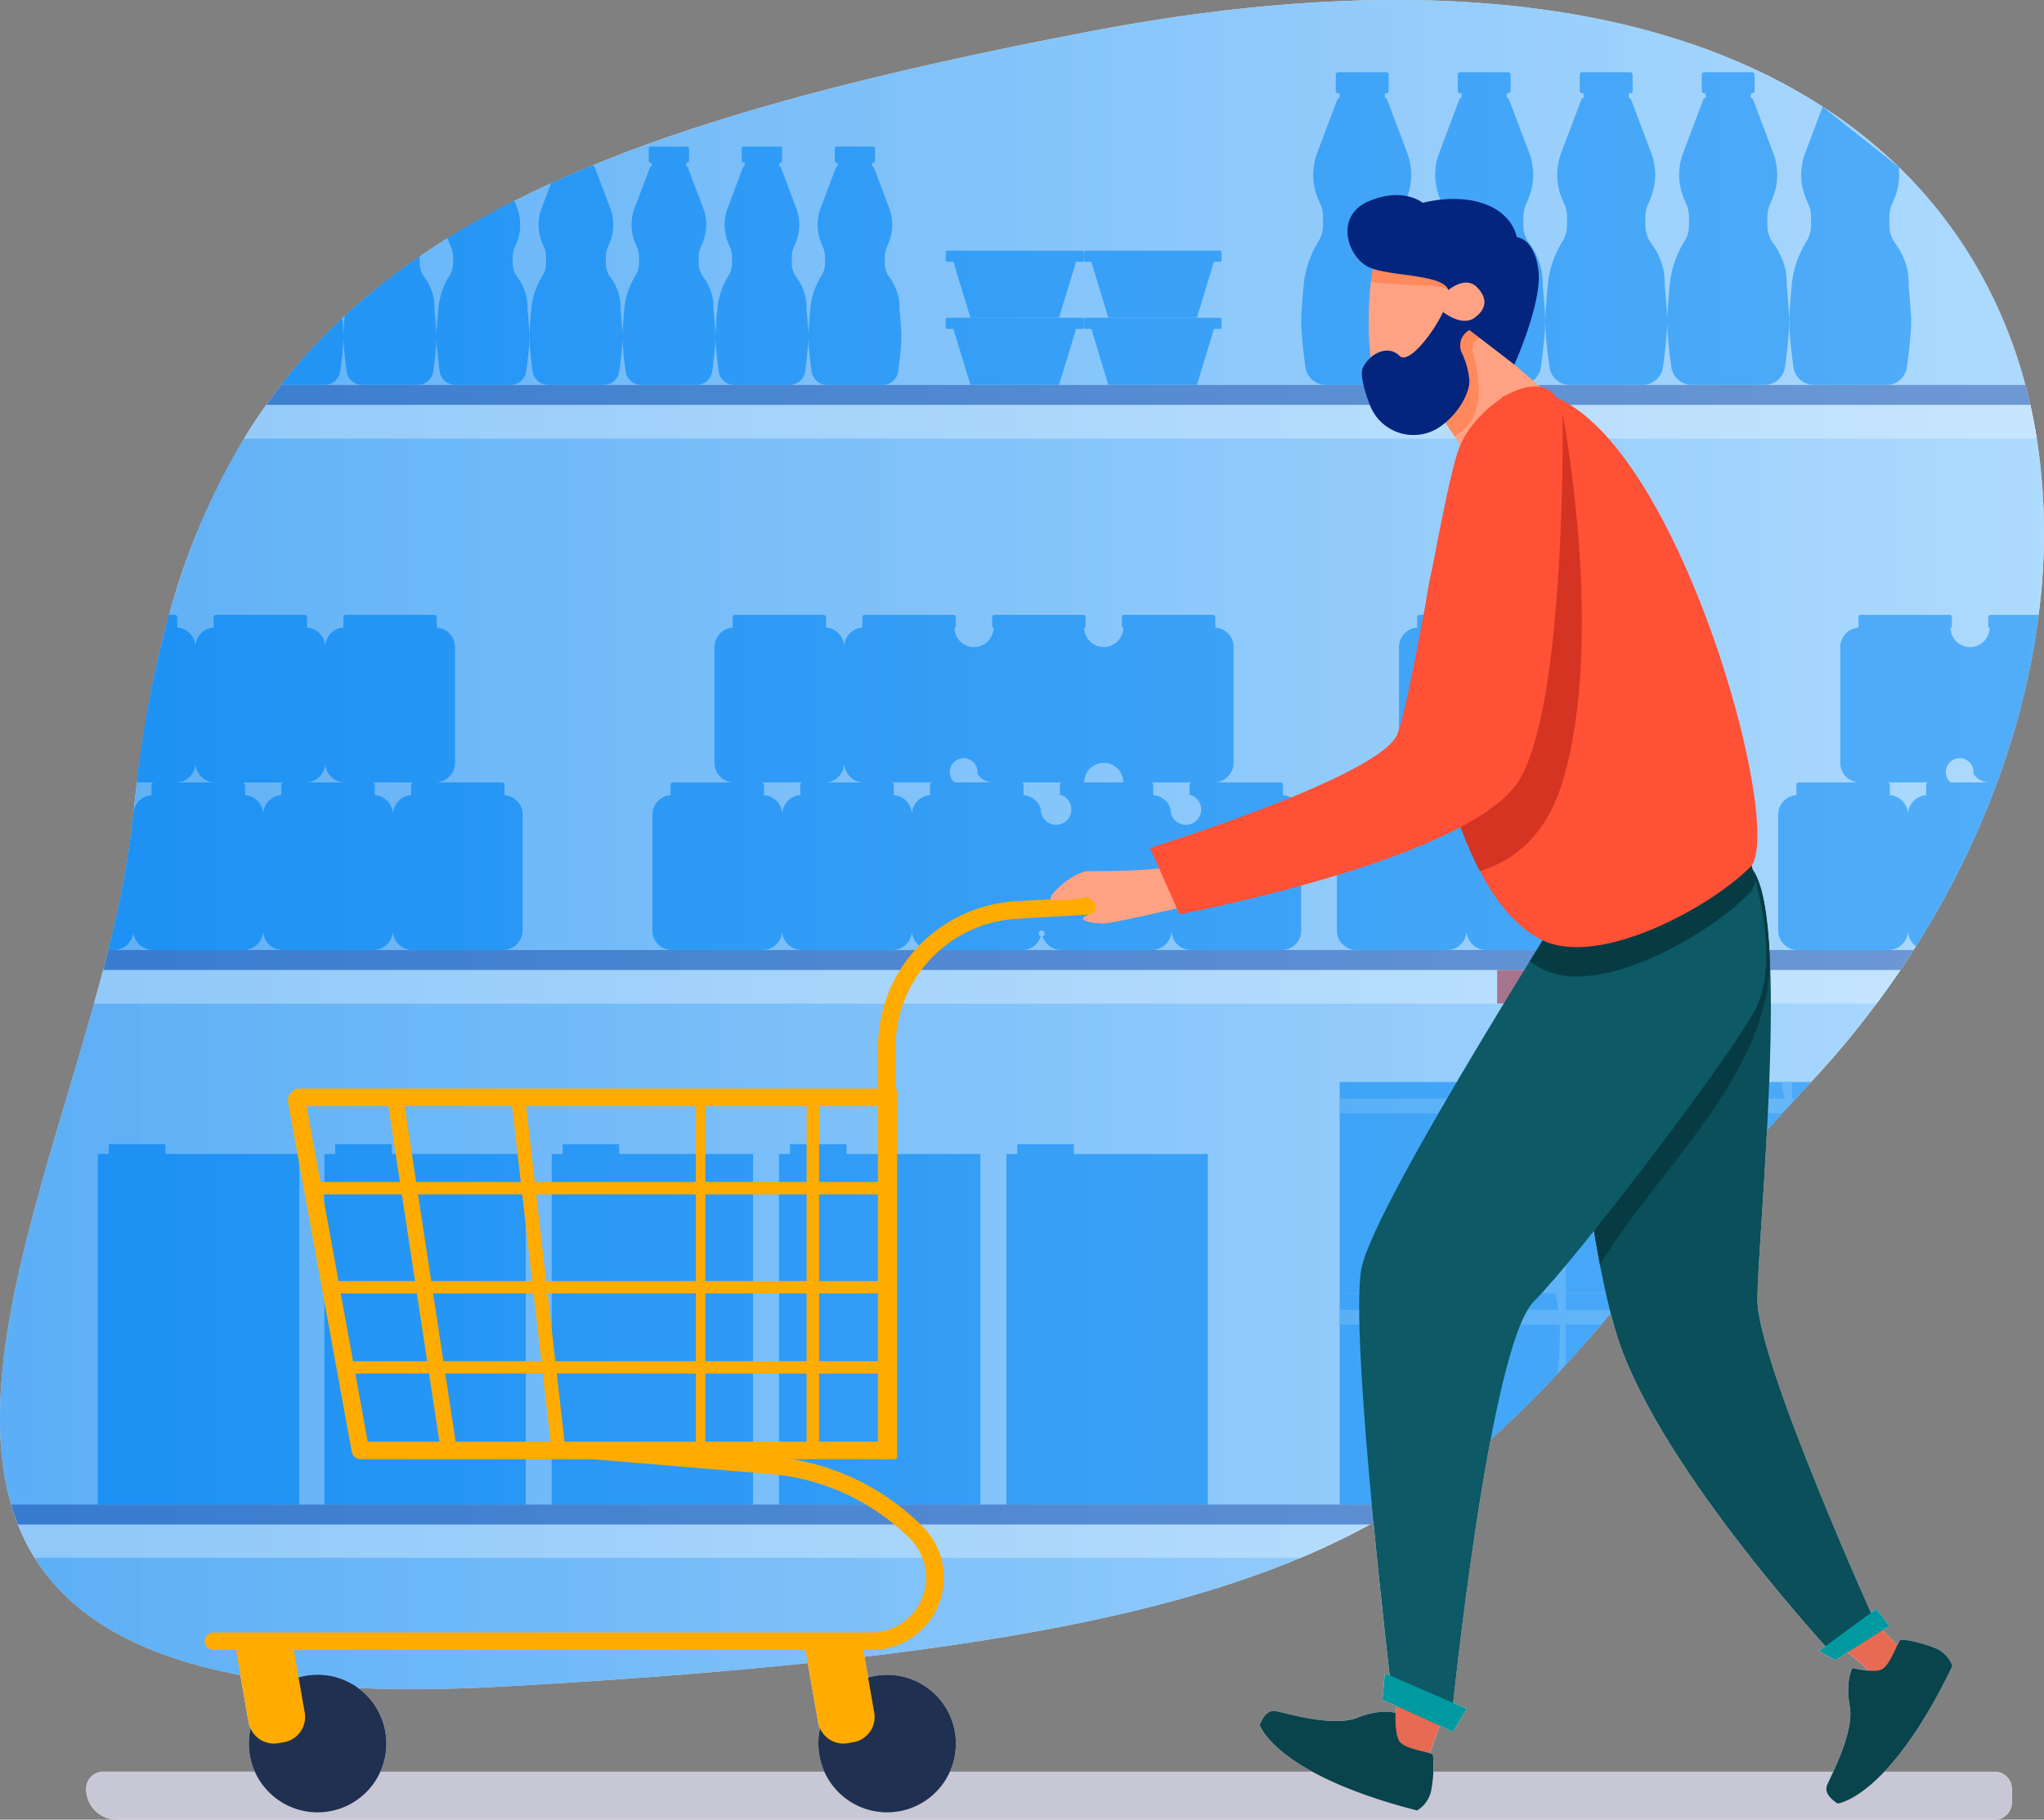 <svg xmlns="http://www.w3.org/2000/svg" xmlns:xlink="http://www.w3.org/1999/xlink" width="448.857" height="399.595" viewBox="0 0 448.857 399.595">
  <rect x="0" y="0" width="448.857" height="399.595" fill="#808080" stroke="none"/>
  <defs>
    <linearGradient id="linear-gradient" y1="0.5" x2="1" y2="0.5" gradientUnits="objectBoundingBox">
      <stop offset="0" stop-color="#1f90f2"/>
      <stop offset="1" stop-color="#a3d6ff"/>
    </linearGradient>
  </defs>
  <g id="banner-princiapal" transform="translate(-235.115 -231.862)">
    <path id="Path_20296" data-name="Path 20296" d="M655.854,439.644l.021-.033q1.319-2.088,2.581-4.2l.119-.2q.61-1.024,1.207-2.052l.073-.126q.61-1.055,1.206-2.114h0q.58-1.032,1.145-2.069l.143-.262q.552-1.015,1.092-2.033l.1-.19q.54-1.023,1.066-2.05l.037-.071q.525-1.024,1.034-2.053l.155-.312q.5-1.011.988-2.026l.106-.223q.481-1.006.95-2.014l.058-.124q.473-1.022.933-2.048l.153-.342q.452-1.011.891-2.026l.107-.249q.429-1,.845-1.993l.067-.158q.425-1.022.836-2.047l.146-.364q.405-1.014.8-2.03l.1-.262q.38-.99.748-1.982l.069-.185q.378-1.023.742-2.048l.135-.38q.359-1.015.7-2.032l.093-.275q.332-.983.652-1.966c.023-.07.046-.141.069-.211q.33-1.02.646-2.041l.125-.4q.311-1.01.609-2.022l.087-.3q.281-.962.551-1.924l.073-.258q.281-1.008.547-2.017l.116-.438q.261-1,.511-2c.028-.114.056-.228.084-.343q.228-.925.446-1.85c.025-.108.052-.216.077-.325q.229-.984.445-1.968.055-.251.11-.5.21-.97.409-1.94c.029-.141.056-.282.085-.423q.173-.86.337-1.72c.027-.143.055-.287.082-.43q.177-.943.341-1.887.053-.3.1-.6.158-.925.306-1.849c.029-.184.057-.369.085-.553q.117-.757.227-1.513c.028-.2.058-.392.085-.588q.124-.883.238-1.764c.016-.123.034-.245.05-.368h0a136.467,136.467,0,0,0-.41-38.692h0c-.021-.133-.045-.266-.067-.4q-.092-.567-.19-1.133-.059-.34-.12-.679-.1-.566-.208-1.131c-.03-.159-.059-.319-.09-.478q-.152-.788-.316-1.572-.045-.218-.092-.435-.154-.732-.318-1.46c-.009-.041-.018-.082-.027-.124l-.011-.046q-.221-.976-.459-1.947-.05-.206-.1-.412c-15.026-60.495-78.2-104.1-206.266-79.532-43.885,8.419-79.8,17.429-108.755,29.295v0c-.451.185-.9.372-1.343.558l-.627.261c-.461.193-.918.387-1.375.582l-.881.376q-.649.279-1.292.56l-.886.388q-.674.3-1.343.6l-.742.334c-.258.117-.519.232-.776.349l0,.005q-4.1,1.871-8,3.837l0,0c-.2.1-.4.2-.6.3l-.644.329q-.609.312-1.213.627l-.771.4q-.548.289-1.092.579-.415.222-.827.445-.519.28-1.034.563l-.834.46q-.513.285-1.023.571l-.8.455q-.522.3-1.041.6l-.752.437q-.541.316-1.078.634l-.683.407q-.566.339-1.127.681l-.612.374c-.187.115-.376.228-.562.344v0q-4.234,2.627-8.187,5.422l-.291.207q-.916.651-1.817,1.312l-.269.2q-2.006,1.478-3.937,3.005l-.417.332q-.785.626-1.558,1.259l-.356.291q-.95.784-1.882,1.581l-.008.006q-.911.78-1.8,1.574l-.324.288q-.837.747-1.658,1.505l-.078.071h0q-1.1,1.017-2.172,2.055l-.393.383q-.638.623-1.265,1.253c-.143.143-.286.285-.427.429q-.792.8-1.569,1.615c-.057.06-.113.121-.17.181q-.682.718-1.352,1.447c-.181.2-.36.395-.54.592q-.5.545-.984,1.1-.278.313-.555.628-.552.63-1.094,1.267c-.122.143-.246.285-.368.43q-.7.828-1.383,1.668c-.157.193-.312.387-.467.58q-.479.6-.952,1.2c-.088.111-.178.221-.265.333v0c-.046.058-.089.118-.135.177q-1.541,1.984-3.007,4.036c-.041.057-.083.113-.124.17-.076.107-.15.215-.225.323q-.412.583-.819,1.171-.211.3-.42.611-.391.574-.776,1.154c-.132.2-.265.4-.4.6q-.422.641-.836,1.289c-.1.158-.2.314-.3.473q-.549.866-1.087,1.743l-.032.052h0a152.2,152.2,0,0,0-16.451,38.692h-.005c-.077.273-.151.551-.226.826l-.119.433q-.23.843-.455,1.694-.062.236-.124.473-.219.838-.432,1.684-.063.25-.126.5-.209.84-.413,1.687-.062.257-.124.516-.2.848-.4,1.7l-.119.523q-.195.858-.383,1.724-.057.262-.114.524-.189.876-.372,1.76-.053.254-.105.509-.185.9-.363,1.8l-.1.49q-.18.926-.355,1.86-.043.227-.085.454-.178.96-.349,1.93c-.024.137-.049.274-.073.412q-.174,1-.343,2c-.02.122-.041.243-.061.364q-.172,1.039-.337,2.088c-.016.1-.032.2-.048.3q-.17,1.085-.332,2.182c-.012.079-.024.158-.036.238q-.167,1.137-.327,2.287l-.022.159q-.165,1.191-.322,2.4l-.011.082q-.206,1.586-.4,3.191h0q-.365,3.061-.68,6.205c0,.01-.005.02-.007.03a4.251,4.251,0,0,0-.082.842,206.675,206.675,0,0,1-5.5,29.724q-.258,1.032-.524,2.069l-.055.215q-.18.7-.363,1.4-.152.584-.307,1.169-.4,1.5-.807,3.013l-.121.446q-.45,1.653-.913,3.311c-11.088,39.744-27.208,81.662-17.941,111.168l.053.169q.338,1.063.72,2.1l0,.009q.729,1.982,1.626,3.882l.013.028c6.855,14.47,21.271,25.25,47.616,30.244l1.819,10.378a5.632,5.632,0,0,0,.413,1.344,15.077,15.077,0,0,0,.952,9.484H257.818a3.781,3.781,0,0,0-3.781,3.781,6.762,6.762,0,0,0,6.761,6.762h412.33a3.781,3.781,0,0,0,3.781-3.781V624.7a3.781,3.781,0,0,0-3.781-3.781H648.9c4.178-4.4,9.346-11.563,14.954-23.211a6.678,6.678,0,0,0-3.871-3.97c-3.086-1.238-6.991-2-7.531-1.766a3.388,3.388,0,0,0-.685,1.148l-3.23-3.266,1.464-.925-2.883-3.754-1.159.849c-5.425-12.2-24.922-56.872-24.922-68.729,0-5.563,1.238-20.644,2.111-37.249q1.641-1.836,3.336-3.7l.363-.4q1.089-1.2,2.2-2.409l.391-.424c.449-.49.9-.982,1.36-1.475l.808-.871.746-.8.457-.489a201.527,201.527,0,0,0,14.363-17.191h0l.034-.047q.623-.837,1.237-1.678l.12-.164q.622-.855,1.233-1.714l.167-.237q.556-.784,1.1-1.572l.134-.193q2.1-3.036,4.082-6.13l.038-.058h0q.266-.417.531-.835ZM541.521,607.991c-.411-.125-3.363-.893-8.347,1.078-5.384,2.128-15.7-1.055-17.987-1.48s-3.447,3.08-3.447,3.08,1.5,4.731,11.569,10.246H443.7a15.094,15.094,0,0,0-17.96-20.676l-.8-4.563c47.192-5.607,78.4-13.5,101.717-24.361l.019-.009q.951-.443,1.884-.892l.049-.023q.916-.441,1.816-.889l.081-.04q.886-.441,1.756-.889l.1-.05q.862-.444,1.709-.894l.109-.058q.844-.449,1.674-.9l.074-.04.031-.017q.385-.212.767-.425c1.361,14.2,2.807,27.159,3.543,33.57l-1.048-.453-.529,5.8,3.175,1.44C541.753,607.041,541.636,607.527,541.521,607.991Zm-227.779-5.457c9.523.422,20.105.331,31.849-.322,25.191-1.4,47.333-3.1,66.916-5.15l2.283,13.026a5.641,5.641,0,0,0,.413,1.344,15.077,15.077,0,0,0,.952,9.484H318.642a15.089,15.089,0,0,0-4.9-18.382Zm322.209-9.178-1.389,1.018,3.565,2.056,2.674-1.69c1.707,1.3,4.2,3.273,4.5,3.977h0a23.733,23.733,0,0,1-3.383-.585s-1.639,2.746-.61,8.443c.76,4.206-1.847,10.476-3.613,14.341H549.88a11.432,11.432,0,0,0-.192-3.792,1.4,1.4,0,0,0-.6-.269l2.176-6.05,2.923,1.325,3.041-5.042-3-1.3c.9-8.345,3.991-35.665,8.239-57.882q.385-.339.767-.681l.177-.158q.463-.415.924-.833l.072-.065q.444-.4.886-.812l.119-.11q.475-.438.946-.88l.045-.043q.474-.444.946-.893l.036-.034q.491-.467.979-.938l.011-.01c4.238-4.089,8.341-8.417,12.456-13l.178-.2q.877-.978,1.756-1.97l.194-.22q2.913-3.3,5.866-6.761c.554,2.148,1.131,4.138,1.731,5.937C598.733,550.783,627.44,583.887,635.951,593.355Z" transform="translate(0 0)" fill="#fff"/>
    <g id="Group_22384" data-name="Group 22384" transform="translate(235.115 231.862)">
      <path id="Path_20297" data-name="Path 20297" d="M474.121,238.838c-139.906,26.84-198.776,59.683-209.708,171.917-7.971,81.829-97.131,201.374,81.18,191.457,219.968-12.235,207.544-47.5,287.221-132.749C724.888,370.952,704.425,194.655,474.121,238.838Z" transform="translate(-235.115 -231.862)" opacity="0.54" fill="url(#linear-gradient)" style="mix-blend-mode: multiply;isolation: isolate"/>
      <path id="Path_20298" data-name="Path 20298" d="M458.389,571.182q-1.678,2.152-3.266,4.382-2.563,3.6-4.9,7.411H843.912q-.6-3.744-1.427-7.411-.5-2.208-1.081-4.384H458.389Z" transform="translate(-396.641 -486.652)" fill="#fff"/>
      <path id="Path_20299" data-name="Path 20299" d="M473.144,571.182q-1.678,2.152-3.266,4.382H857.239q-.5-2.208-1.081-4.384H473.144Z" transform="translate(-411.396 -486.652)" fill="#3c58a3"/>
      <path id="Path_20300" data-name="Path 20300" d="M717.591,1069.31q-1.409,2.2-2.885,4.384-2.537,3.752-5.264,7.409h-391.4q1.039-3.718,2.013-7.409.575-2.2,1.124-4.384Z" transform="translate(-297.381 -860.693)" fill="#fff"/>
      <path id="Path_20301" data-name="Path 20301" d="M723.658,1069.31q-1.409,2.2-2.885,4.384H326.118q.575-2.2,1.123-4.384Z" transform="translate(-303.448 -860.693)" fill="#3c58a3"/>
      <path id="Path_20302" data-name="Path 20302" d="M550.766,1558.1q-3.591,2.261-7.451,4.384a161.724,161.724,0,0,1-15.243,7.331H250.129a45.044,45.044,0,0,1-3.682-7.331q-.848-2.141-1.5-4.384Z" transform="translate(-242.499 -1227.721)" fill="#fff"/>
      <path id="Path_20303" data-name="Path 20303" d="M550.766,1558.1q-3.591,2.261-7.451,4.384H246.448q-.848-2.141-1.5-4.384Z" transform="translate(-242.499 -1227.721)" fill="#3c58a3"/>
      <g id="Group_22374" data-name="Group 22374" transform="translate(294.19 237.601)">
        <rect id="Rectangle_3892" data-name="Rectangle 3892" width="49.646" height="46.389" transform="translate(0 0)" fill="#0086f5"/>
        <rect id="Rectangle_3893" data-name="Rectangle 3893" width="49.646" height="3.234" transform="translate(0 3.638)" fill="#3ba1f5"/>
        <path id="Path_20304" data-name="Path 20304" d="M1463.418,1185.661a37.434,37.434,0,0,1,1.024,8.916c-.252,27.7-12.157,37.472-27.153,37.472h28.437v-46.389Z" transform="translate(-1416.08 -1185.661)" fill="#3ba1f5"/>
      </g>
      <g id="Group_22375" data-name="Group 22375" transform="translate(294.19 283.99)">
        <path id="Path_20305" data-name="Path 20305" d="M1465.726,1371.88v15.674q-.9.987-1.8,1.956c-10.293,11.068-20.783,20.591-33.767,28.76h-14.077V1371.88Z" transform="translate(-1416.078 -1371.88)" fill="#0086f5"/>
        <rect id="Rectangle_3894" data-name="Rectangle 3894" width="49.646" height="3.234" transform="translate(0.001 3.638)" fill="#3ba1f5"/>
        <path id="Path_20306" data-name="Path 20306" d="M1608.417,1371.88v15.674q-.9.987-1.8,1.956a81.272,81.272,0,0,0,.518-8.714c.007-.688-.008-1.37-.04-2.045-.052-1.094-.157-2.172-.3-3.234-.172-1.236-.4-2.451-.68-3.637Z" transform="translate(-1558.77 -1371.88)" fill="#3ba1f5"/>
      </g>
      <g id="Group_22376" data-name="Group 22376" transform="translate(343.837 237.601)">
        <path id="Path_20307" data-name="Path 20307" d="M1663.648,1191.718c.456-.5.914-1,1.375-1.5v-4.554h-49.645v46.389h13.649c9.877-11.716,20.564-24.839,33.886-39.516Z" transform="translate(-1615.378 -1185.66)" fill="#0086f5"/>
        <path id="Path_20308" data-name="Path 20308" d="M1663.648,1202.681c.456-.5.914-1,1.375-1.5v-.917h-49.645v3.236h47.535Z" transform="translate(-1615.378 -1196.623)" fill="#3ba1f5"/>
        <path id="Path_20309" data-name="Path 20309" d="M1807.707,1185.66v4.554c-.461.5-.919,1.006-1.375,1.5q-.086-1.226-.252-2.421c-.172-1.236-.4-2.451-.683-3.637Z" transform="translate(-1758.062 -1185.66)" fill="#3ba1f5"/>
      </g>
      <g id="Group_22377" data-name="Group 22377" transform="translate(343.837 283.99)">
        <path id="Path_20310" data-name="Path 20310" d="M1615.378,1371.88h13.649q-1.555,1.842-3.081,3.637-1.394,1.637-2.773,3.234c-2.618,3.037-5.2,5.971-7.795,8.8Z" transform="translate(-1615.378 -1371.88)" fill="#0086f5"/>
        <path id="Path_20311" data-name="Path 20311" d="M1615.378,1386.48h10.567q-1.394,1.637-2.773,3.234h-7.795Z" transform="translate(-1615.378 -1382.843)" fill="#3ba1f5"/>
      </g>
      <g id="Group_22378" data-name="Group 22378" transform="translate(393.483 237.601)">
        <path id="Path_20312" data-name="Path 20312" d="M1814.668,1185.66h4.215q-1.715,1.835-3.37,3.637c-.284.306-.563.613-.844.917Z" transform="translate(-1814.668 -1185.66)" fill="#0086f5"/>
        <path id="Path_20313" data-name="Path 20313" d="M1814.668,1200.26h.844c-.284.306-.563.613-.844.917Z" transform="translate(-1814.668 -1196.623)" fill="#3ba1f5"/>
      </g>
      <g id="Group_22379" data-name="Group 22379" transform="translate(328.773 213.001)">
        <rect id="Rectangle_3895" data-name="Rectangle 3895" width="15.1" height="7.36" transform="translate(0)" fill="#d8170e"/>
      </g>
      <path id="Path_20314" data-name="Path 20314" d="M421.419,816.453a4.125,4.125,0,0,0-.324-.77c-.067-.122-.14-.242-.217-.354a4.28,4.28,0,0,0-3.56-1.893h.3v-2.274a.511.511,0,0,0-.511-.511h-14.65a4.291,4.291,0,0,0,4.292-4.292V780.927a4.292,4.292,0,0,0-4.292-4.292h.3v-2.274a.511.511,0,0,0-.511-.511h-19.49a.511.511,0,0,0-.511.511v2.274h.3a4.292,4.292,0,0,0-4.292,4.292,4.292,4.292,0,0,0-4.292-4.292h.3v-2.274a.511.511,0,0,0-.511-.511h-19.49a.511.511,0,0,0-.511.511v2.274h.3a4.292,4.292,0,0,0-4.292,4.292,4.294,4.294,0,0,0-4.292-4.292h.3v-2.274a.511.511,0,0,0-.511-.511h-1.3a243.093,243.093,0,0,0-7.07,36.8h3.737a.509.509,0,0,0-.508.511v2.274h.3a4.3,4.3,0,0,0-4.212,3.45,4.251,4.251,0,0,0-.082.842,206.676,206.676,0,0,1-5.5,29.724h1.211a4.274,4.274,0,0,0,2.4-.735,4.343,4.343,0,0,0,1.158-1.158,3.94,3.94,0,0,0,.214-.354,4.2,4.2,0,0,0,.326-.77,4.318,4.318,0,0,0,.192-1.275,4.32,4.32,0,0,0,.194,1.275,4.373,4.373,0,0,0,.324.77c.067.122.139.239.217.354a4.343,4.343,0,0,0,1.158,1.158,4.274,4.274,0,0,0,2.4.735h19.906a4.274,4.274,0,0,0,2.4-.735,4.343,4.343,0,0,0,1.158-1.158c.077-.115.149-.232.217-.354a4.194,4.194,0,0,0,.324-.77,4.321,4.321,0,0,0,.194-1.275,4.319,4.319,0,0,0,.192,1.275,4.373,4.373,0,0,0,.324.77c.067.122.139.239.217.354a4.342,4.342,0,0,0,1.158,1.158c.115.077.232.149.354.217a4.193,4.193,0,0,0,.77.324,4.244,4.244,0,0,0,1.278.194h19.906a4.274,4.274,0,0,0,2.4-.735,4.343,4.343,0,0,0,1.158-1.158c.077-.115.149-.232.217-.354a4.194,4.194,0,0,0,.324-.77,4.32,4.32,0,0,0,.194-1.275,4.319,4.319,0,0,0,.192,1.275,4.382,4.382,0,0,0,.326.77,3.94,3.94,0,0,0,.214.354,4.343,4.343,0,0,0,1.158,1.158c.115.077.234.149.354.217a4.194,4.194,0,0,0,.77.324,4.243,4.243,0,0,0,1.278.194h19.906a4.3,4.3,0,0,0,3.56-1.893c.077-.115.149-.232.217-.354a4.194,4.194,0,0,0,.324-.77,4.241,4.241,0,0,0,.194-1.275V817.728A4.218,4.218,0,0,0,421.419,816.453Zm-75.944-5.8a4.292,4.292,0,0,0,4.292-4.292,4.291,4.291,0,0,0,4.292,4.292Zm23.444,2.785a4.291,4.291,0,0,0-4.292,4.292,4.3,4.3,0,0,0-.194-1.276,4.125,4.125,0,0,0-.324-.77c-.067-.122-.139-.242-.217-.354a4.317,4.317,0,0,0-1.158-1.161,4.272,4.272,0,0,0-2.4-.732h.3v-2.274a.509.509,0,0,0-.508-.511h9a.509.509,0,0,0-.508.511v2.274Zm5.049-2.785a4.291,4.291,0,0,0,4.292-4.292,4.291,4.291,0,0,0,4.292,4.292Zm23.444,2.785a4.291,4.291,0,0,0-4.292,4.292,4.3,4.3,0,0,0-.194-1.276,4.125,4.125,0,0,0-.324-.77c-.067-.122-.139-.242-.217-.354a4.317,4.317,0,0,0-1.158-1.161,4.272,4.272,0,0,0-2.4-.732h.3v-2.274a.511.511,0,0,0-.511-.511h9a.51.51,0,0,0-.511.511v2.274Z" transform="translate(-306.835 -638.835)" fill="#0086f5"/>
      <path id="Path_20315" data-name="Path 20315" d="M952.522,816.453a4.3,4.3,0,0,0-.326-.77,3.6,3.6,0,0,0-.214-.354,4.291,4.291,0,0,0-3.56-1.893h.3v-2.274a.511.511,0,0,0-.511-.511h-14.65a4.293,4.293,0,0,0,4.295-4.292V780.927a4.3,4.3,0,0,0-4.295-4.292h.3v-2.274a.509.509,0,0,0-.508-.511H913.863a.509.509,0,0,0-.508.511v2.274h.3a4.293,4.293,0,0,1-8.587,0h.3v-2.274a.51.51,0,0,0-.511-.511H885.37a.511.511,0,0,0-.511.511v2.274h.3a4.293,4.293,0,0,1-8.587,0h.3v-2.274a.51.51,0,0,0-.511-.511h-19.49a.511.511,0,0,0-.511.511v2.274h.3a4.294,4.294,0,0,0-4.292,4.292,4.292,4.292,0,0,0-4.292-4.292h.3v-2.274a.511.511,0,0,0-.511-.511h-19.49a.511.511,0,0,0-.511.511v2.274h.3a4.294,4.294,0,0,0-4.292,4.292v25.432a4.292,4.292,0,0,0,4.292,4.292H814.749a.511.511,0,0,0-.511.511v2.274h.3a4.291,4.291,0,0,0-4.292,4.292V843.16a4.32,4.32,0,0,0,.192,1.275,4.384,4.384,0,0,0,.326.77,3.954,3.954,0,0,0,.214.354,4.344,4.344,0,0,0,1.158,1.158,4.274,4.274,0,0,0,2.4.735h19.909a4.265,4.265,0,0,0,2.4-.735,4.352,4.352,0,0,0,1.161-1.158c.077-.115.147-.232.214-.354a4.194,4.194,0,0,0,.324-.77,4.239,4.239,0,0,0,.194-1.275,4.32,4.32,0,0,0,.192,1.275,4.38,4.38,0,0,0,.326.77,3.954,3.954,0,0,0,.214.354,4.318,4.318,0,0,0,1.161,1.158c.112.077.232.149.354.217a4.124,4.124,0,0,0,.77.324,4.228,4.228,0,0,0,1.276.194h19.909a4.265,4.265,0,0,0,2.4-.735,4.316,4.316,0,0,0,1.161-1.158c.077-.115.147-.232.214-.354a4.19,4.19,0,0,0,.324-.77,4.239,4.239,0,0,0,.194-1.275,4.318,4.318,0,0,0,.192,1.275,4.38,4.38,0,0,0,.326.77,3.926,3.926,0,0,0,.214.354,4.316,4.316,0,0,0,1.161,1.158c.112.077.232.149.354.217a4.123,4.123,0,0,0,.77.324,4.239,4.239,0,0,0,1.275.194h19.909a4.265,4.265,0,0,0,2.4-.735A4.315,4.315,0,0,0,895,845.559a3.94,3.94,0,0,0,.214-.354,4.384,4.384,0,0,0,.326-.77.652.652,0,1,1,.384,0,4.384,4.384,0,0,0,.326.77,3.941,3.941,0,0,0,.214.354,4.314,4.314,0,0,0,1.161,1.158,4.265,4.265,0,0,0,2.4.735h19.909a4.266,4.266,0,0,0,2.4-.735,4.317,4.317,0,0,0,1.161-1.158,3.954,3.954,0,0,0,.214-.354,4.389,4.389,0,0,0,.326-.77,4.32,4.32,0,0,0,.192-1.275,4.241,4.241,0,0,0,.194,1.275,4.2,4.2,0,0,0,.324.77c.067.122.137.239.214.354a4.316,4.316,0,0,0,1.161,1.158,4.265,4.265,0,0,0,2.4.735h19.909a4.265,4.265,0,0,0,2.4-.735,4.316,4.316,0,0,0,1.161-1.158,3.94,3.94,0,0,0,.214-.354,4.38,4.38,0,0,0,.326-.77,4.32,4.32,0,0,0,.192-1.275V817.728A4.3,4.3,0,0,0,952.522,816.453Zm-109.489-3.017a4.291,4.291,0,0,0-4.292,4.292,4.216,4.216,0,0,0-.194-1.276,4.125,4.125,0,0,0-.324-.77c-.067-.122-.137-.242-.214-.354a4.326,4.326,0,0,0-1.161-1.161,4.264,4.264,0,0,0-2.4-.732h.3v-2.274a.511.511,0,0,0-.511-.511h9a.511.511,0,0,0-.511.511v2.274Zm5.049-2.785a4.291,4.291,0,0,0,4.292-4.292,4.266,4.266,0,0,0,.735,2.4,4.315,4.315,0,0,0,1.158,1.161,3.927,3.927,0,0,0,.354.214,4.38,4.38,0,0,0,.77.326,4.318,4.318,0,0,0,1.275.192Zm23.444,2.785a4.291,4.291,0,0,0-4.292,4.292,4.216,4.216,0,0,0-.194-1.276,4.121,4.121,0,0,0-.324-.77c-.067-.122-.137-.242-.214-.354a4.291,4.291,0,0,0-3.56-1.893h.3v-2.274a.511.511,0,0,0-.511-.511h9a.511.511,0,0,0-.511.511v2.274Zm5.049-2.785a3.041,3.041,0,1,1,5.027-1.893,4.315,4.315,0,0,0,1.158,1.161,3.9,3.9,0,0,0,.354.214,4.375,4.375,0,0,0,.77.326,4.322,4.322,0,0,0,1.278.192Zm23.444,2.785a3.359,3.359,0,1,1-4.484,3.017,4.308,4.308,0,0,0-.326-.77,3.6,3.6,0,0,0-.214-.354,4.291,4.291,0,0,0-3.56-1.893h.3v-2.274a.511.511,0,0,0-.511-.511h9a.511.511,0,0,0-.511.511v2.274Zm5.049-2.785a4.293,4.293,0,0,1,8.587,0Zm23.444,2.785a3.359,3.359,0,1,1-4.484,3.017,4.313,4.313,0,0,0-.326-.77,3.615,3.615,0,0,0-.214-.354,4.291,4.291,0,0,0-3.56-1.893h.3v-2.274a.511.511,0,0,0-.511-.511h9a.511.511,0,0,0-.511.511v2.274Z" transform="translate(-666.977 -638.835)" fill="#0086f5"/>
      <path id="Path_20316" data-name="Path 20316" d="M1498.933,816.453a4.14,4.14,0,0,0-.541-1.123,4.28,4.28,0,0,0-3.557-1.893h.3v-2.274a.511.511,0,0,0-.511-.511h-14.65a4.291,4.291,0,0,0,4.292-4.292V780.927a4.292,4.292,0,0,0-4.292-4.292h.3v-2.274a.511.511,0,0,0-.511-.511h-19.49a.511.511,0,0,0-.511.511v2.274h.3a4.292,4.292,0,1,1-8.584,0h.3v-2.274a.511.511,0,0,0-.511-.511h-19.49a.511.511,0,0,0-.511.511v2.274h.3a4.294,4.294,0,0,0-4.292,4.292v25.432a4.292,4.292,0,0,0,4.292,4.292h-13.427a.509.509,0,0,0-.508.511v2.274h.3a4.291,4.291,0,0,0-4.292,4.292V843.16a4.32,4.32,0,0,0,.192,1.275,4.389,4.389,0,0,0,.326.77,3.939,3.939,0,0,0,.214.354,4.345,4.345,0,0,0,1.158,1.158,4.274,4.274,0,0,0,2.4.735h19.909a4.271,4.271,0,0,0,2.4-.735,4.343,4.343,0,0,0,1.158-1.158c.077-.115.149-.232.217-.354a4.194,4.194,0,0,0,.324-.77,4.239,4.239,0,0,0,.194-1.275,4.32,4.32,0,0,0,.192,1.275,4.4,4.4,0,0,0,.326.77,3.94,3.94,0,0,0,.214.354,4.344,4.344,0,0,0,1.158,1.158c.115.077.234.149.354.217a4.194,4.194,0,0,0,.77.324,4.244,4.244,0,0,0,1.278.194h19.909a4.3,4.3,0,0,0,3.557-1.893c.077-.115.149-.232.217-.354a4.2,4.2,0,0,0,.324-.77,4.243,4.243,0,0,0,.194-1.275,4.316,4.316,0,0,0,.192,1.275,4.37,4.37,0,0,0,.326.77,3.939,3.939,0,0,0,.214.354,4.345,4.345,0,0,0,1.158,1.158,4.274,4.274,0,0,0,2.4.735h19.909a4.3,4.3,0,0,0,3.557-1.893c.077-.115.15-.232.217-.354a4.186,4.186,0,0,0,.324-.77,4.243,4.243,0,0,0,.194-1.275V817.728A4.22,4.22,0,0,0,1498.933,816.453Zm-52.5-3.017a4.291,4.291,0,0,0-4.292,4.292,4.216,4.216,0,0,0-.194-1.276,4.125,4.125,0,0,0-.324-.77c-.067-.122-.14-.242-.217-.354a4.317,4.317,0,0,0-1.158-1.161,4.27,4.27,0,0,0-2.4-.732h.3v-2.274a.511.511,0,0,0-.511-.511h9a.51.51,0,0,0-.511.511v2.274Zm5.049-2.785a3.041,3.041,0,1,1,5.025-1.893,4.326,4.326,0,0,0,1.161,1.161,3.919,3.919,0,0,0,.354.214,4.378,4.378,0,0,0,.77.326,4.32,4.32,0,0,0,1.276.192Zm23.444,2.785a4.291,4.291,0,0,0-4.292,4.292,4.22,4.22,0,0,0-.194-1.276,4.125,4.125,0,0,0-.324-.77c-.067-.122-.14-.242-.217-.354a4.28,4.28,0,0,0-3.557-1.893h.3v-2.274a.511.511,0,0,0-.511-.511h9a.511.511,0,0,0-.511.511v2.274Z" transform="translate(-1120.063 -638.835)" fill="#0086f5"/>
      <path id="Path_20317" data-name="Path 20317" d="M1849.3,773.85a.511.511,0,0,0-.511.511v2.274h.3a4.293,4.293,0,0,1-8.587,0h.3v-2.274a.51.51,0,0,0-.511-.511H1820.8a.511.511,0,0,0-.511.511v2.274h.3a4.294,4.294,0,0,0-4.292,4.292v25.432a4.292,4.292,0,0,0,4.292,4.292h-13.425a.511.511,0,0,0-.511.511v2.274h.3a4.291,4.291,0,0,0-4.292,4.292V843.16a4.32,4.32,0,0,0,.192,1.275,4.371,4.371,0,0,0,.326.77,3.939,3.939,0,0,0,.214.354,4.317,4.317,0,0,0,1.161,1.158,4.266,4.266,0,0,0,2.4.735h19.909a4.266,4.266,0,0,0,2.4-.735,4.319,4.319,0,0,0,1.161-1.158c.077-.115.147-.232.214-.354a4.194,4.194,0,0,0,.324-.77,4.239,4.239,0,0,0,.194-1.275,4.32,4.32,0,0,0,.192,1.275,4.389,4.389,0,0,0,.326.77,3.939,3.939,0,0,0,.214.354,4.3,4.3,0,0,0,1.021,1.059c14.546-23.008,23.815-48.158,26.941-72.768Zm-13.843,39.586a4.291,4.291,0,0,0-4.292,4.292,4.216,4.216,0,0,0-.194-1.276,4.125,4.125,0,0,0-.324-.77c-.067-.122-.137-.242-.214-.354a4.291,4.291,0,0,0-3.56-1.893h.3v-2.274a.511.511,0,0,0-.511-.511h9a.511.511,0,0,0-.511.511v2.274Zm5.049-2.785a3.041,3.041,0,1,1,5.027-1.893,4.279,4.279,0,0,0,1.158,1.161,3.917,3.917,0,0,0,.354.214,4.38,4.38,0,0,0,.77.326,4.323,4.323,0,0,0,1.278.192Z" transform="translate(-1412.175 -638.835)" fill="#0086f5"/>
      <g id="Group_22380" data-name="Group 22380" transform="translate(207.687 55.044)">
        <path id="Path_20318" data-name="Path 20318" d="M1098.758,452.826h-29.569a.359.359,0,0,0-.359.359v1.721h0a.354.354,0,0,0,.028.139.358.358,0,0,0,.331.219h1.319l3.743,12.3H1093.7l3.743-12.3h1.319a.358.358,0,0,0,.358-.358h0v-1.721h0A.359.359,0,0,0,1098.758,452.826Z" transform="translate(-1068.83 -452.826)" fill="#0086f5" style="mix-blend-mode: multiply;isolation: isolate"/>
        <path id="Path_20319" data-name="Path 20319" d="M1098.758,512h-29.569a.359.359,0,0,0-.359.358v1.721h0a.355.355,0,0,0,.028.14.363.363,0,0,0,.077.114.356.356,0,0,0,.254.105h1.319l3.743,12.3H1093.7l3.743-12.3h1.319a.358.358,0,0,0,.2-.061.35.35,0,0,0,.053-.044.356.356,0,0,0,.105-.253h0v-1.721h0A.358.358,0,0,0,1098.758,512Z" transform="translate(-1068.83 -497.261)" fill="#0086f5" style="mix-blend-mode: multiply;isolation: isolate"/>
      </g>
      <g id="Group_22381" data-name="Group 22381" transform="translate(237.973 55.044)">
        <path id="Path_20320" data-name="Path 20320" d="M1220.335,452.826h-29.569a.359.359,0,0,0-.359.359v1.721h0a.358.358,0,0,0,.359.358h1.319l3.743,12.3h19.445l3.743-12.3h1.319a.358.358,0,0,0,.359-.358h0v-1.721h0A.359.359,0,0,0,1220.335,452.826Z" transform="translate(-1190.407 -452.826)" fill="#0086f5" style="mix-blend-mode: multiply;isolation: isolate"/>
        <path id="Path_20321" data-name="Path 20321" d="M1220.335,512h-29.569a.359.359,0,0,0-.359.358v1.721h0a.358.358,0,0,0,.359.359h1.319l3.743,12.3h19.445l3.743-12.3h1.319a.358.358,0,0,0,.2-.061.378.378,0,0,0,.053-.044.357.357,0,0,0,.1-.253h0v-1.721h0A.358.358,0,0,0,1220.335,512Z" transform="translate(-1190.407 -497.261)" fill="#0086f5" style="mix-blend-mode: multiply;isolation: isolate"/>
      </g>
      <g id="Group_22382" data-name="Group 22382" transform="translate(61.748 32.186)">
        <path id="Path_20322" data-name="Path 20322" d="M482.988,526.983a126.307,126.307,0,0,1,13.427-14.663q.127,1.569.222,3.141c.007.112.012.232.015.356,0,.052,0,.1,0,.157,0,.072,0,.145,0,.219v.219c0,.055,0,.107,0,.162,0,.092,0,.182-.005.274v0c0,.135-.01.272-.015.414-.037.837-.112,1.779-.207,2.735-.005.037-.01.077-.012.117q-.052.523-.112,1.046c-.112,1-.237,1.973-.354,2.832,0,.017-.007.032-.01.05a3.41,3.41,0,0,1-.541,1.4,3.429,3.429,0,0,1-1.094,1.044,3.394,3.394,0,0,1-.551.267,3.493,3.493,0,0,1-.6.169,3.725,3.725,0,0,1-.473.055l-.162,0h-9.533Z" transform="translate(-482.988 -474.641)" fill="#0086f5"/>
        <path id="Path_20323" data-name="Path 20323" d="M578.707,438.559v.222c0,.052,0,.1,0,.159s0,.125,0,.189c0,.027,0,.057-.005.085v0c-.017.625-.06,1.32-.12,2.045-.142,1.709-.371,3.585-.578,5.1,0,.017-.008.032-.01.05a3.411,3.411,0,0,1-.541,1.4,3.426,3.426,0,0,1-1.094,1.044,3.4,3.4,0,0,1-.551.267,3.491,3.491,0,0,1-.6.169,3.719,3.719,0,0,1-.473.055l-.162,0H562.425l-.162,0a3.719,3.719,0,0,1-.473-.055,3.53,3.53,0,0,1-1.148-.436,3.674,3.674,0,0,1-.493-.359c-.075-.067-.149-.137-.219-.209a3.507,3.507,0,0,1-.381-.476,2.811,2.811,0,0,1-.159-.262,3.43,3.43,0,0,1-.334-.874c-.025-.1-.042-.209-.057-.316-.047-.336-.095-.69-.139-1.056-.12-.917-.237-1.908-.334-2.885-.02-.194-.037-.389-.055-.583-.035-.386-.067-.767-.095-1.136-.037-.523-.062-1.024-.077-1.485v0c0-.092,0-.182,0-.272,0-.055,0-.11,0-.164,0-.037,0-.075,0-.112,0,.037,0,.077,0,.115s0,.1,0,.159,0,.125,0,.189c0,.027,0,.057,0,.085v0c-.017.625-.06,1.32-.12,2.045-.142,1.709-.374,3.585-.578,5.1,0,.017-.007.032-.01.05a3.445,3.445,0,0,1-.541,1.4,3.52,3.52,0,0,1-.384.476,3.418,3.418,0,0,1-.712.568,3.31,3.31,0,0,1-.551.267,3.431,3.431,0,0,1-.6.169,3.669,3.669,0,0,1-.473.055l-.159,0H542l-.162,0a3.628,3.628,0,0,1-.471-.055,3.431,3.431,0,0,1-.6-.169,3.337,3.337,0,0,1-.553-.267,3.493,3.493,0,0,1-.491-.359c-.077-.067-.15-.137-.219-.209a3.525,3.525,0,0,1-.384-.476c-.057-.085-.11-.172-.159-.262a3.52,3.52,0,0,1-.331-.874c-.025-.1-.045-.209-.06-.316-.045-.336-.092-.69-.14-1.056-.117-.917-.234-1.908-.331-2.885-.02-.194-.037-.389-.057-.583-.035-.386-.065-.767-.092-1.136-.037-.523-.065-1.024-.077-1.485v0c0-.092,0-.182-.007-.272,0-.055,0-.11,0-.164v-.219c0-.075,0-.147,0-.219,0-.052,0-.1,0-.157,0-.125.007-.244.015-.356,0-.092.012-.182.02-.274q.1-1.681.244-3.358a142.747,142.747,0,0,1,16.486-13.081.27.27,0,0,0,0,.045v1.52a4.984,4.984,0,0,0,.987,2.979,11.6,11.6,0,0,1,1.786,3.493,10.678,10.678,0,0,1,.371,1.7,10.023,10.023,0,0,1,.087,1.315v.458q.243,2.6.4,5.2c.008.112.01.232.015.356a.205.205,0,0,0,0,.04v.117c0,.072,0,.144,0,.219,0-.075,0-.147,0-.219,0-.052,0-.1,0-.157,0-.125.01-.244.015-.356.007-.092.015-.182.02-.274.1-1.644.229-3.286.384-4.927.03-.324.07-.645.117-.964a16.65,16.65,0,0,1,2.337-6.31,5.186,5.186,0,0,0,.538-1.171,4.933,4.933,0,0,0,.237-1.5v-1.52a4.972,4.972,0,0,0-.1-1,5.06,5.06,0,0,0-.3-.962l-.4-.947a10.014,10.014,0,0,1-.4-1.111q6.958-4.316,14.693-8.211l.6,1.582a10.384,10.384,0,0,1,.665,3.393c.005.164.005.329,0,.493-.008.329-.03.658-.07.984a10.389,10.389,0,0,1-.762,2.87l-.406.947a5.009,5.009,0,0,0-.4,1.961v1.52a5.03,5.03,0,0,0,.986,2.979,11.543,11.543,0,0,1,1.786,3.493,10.411,10.411,0,0,1,.371,1.7,10.023,10.023,0,0,1,.087,1.315v.458q.243,2.6.4,5.2c.008.112.012.232.015.356,0,.015,0,.027,0,.04v.117C578.707,438.412,578.707,438.484,578.707,438.559Z" transform="translate(-524.197 -397.007)" fill="#0086f5"/>
        <path id="Path_20324" data-name="Path 20324" d="M742.657,402.622v.222c0,.052,0,.1,0,.159s0,.125,0,.189c0,.027,0,.057,0,.085v0c-.017.625-.06,1.32-.12,2.045-.142,1.709-.371,3.585-.578,5.1-.015.107-.035.212-.057.316a3.449,3.449,0,0,1-1.1,1.821,3.491,3.491,0,0,1-.491.359,3.408,3.408,0,0,1-.551.267,3.49,3.49,0,0,1-.6.169,3.712,3.712,0,0,1-.473.055l-.162,0H726.375l-.162,0a3.716,3.716,0,0,1-.473-.055,3.53,3.53,0,0,1-1.148-.436,3.667,3.667,0,0,1-.493-.359c-.075-.067-.149-.137-.219-.209a3.724,3.724,0,0,1-.384-.476c-.055-.085-.11-.172-.157-.262a3.432,3.432,0,0,1-.334-.874c-.025-.1-.042-.209-.057-.316-.047-.336-.095-.69-.14-1.056-.12-.917-.237-1.908-.334-2.885-.02-.194-.037-.389-.055-.583-.035-.386-.067-.767-.095-1.136-.037-.523-.062-1.024-.077-1.485v0c0-.092,0-.182,0-.272,0-.055,0-.11,0-.164,0-.037,0-.075,0-.112,0,.037,0,.077,0,.115s0,.1,0,.159,0,.125,0,.189c0,.027,0,.057,0,.085v0c-.017.625-.06,1.32-.122,2.045-.14,1.709-.371,3.585-.578,5.1a2.7,2.7,0,0,1-.057.316,3.43,3.43,0,0,1-1.094,1.821,3.667,3.667,0,0,1-.493.359,3.53,3.53,0,0,1-1.148.436,3.613,3.613,0,0,1-.473.055l-.159,0H705.953l-.162,0a3.675,3.675,0,0,1-.471-.055,3.515,3.515,0,0,1-.6-.169,3.4,3.4,0,0,1-.551-.267,3.488,3.488,0,0,1-.491-.359c-.077-.067-.15-.137-.219-.209a3.53,3.53,0,0,1-.384-.476c-.057-.085-.11-.172-.159-.262a3.427,3.427,0,0,1-.331-.874c-.025-.1-.045-.209-.06-.316-.045-.336-.092-.69-.139-1.056-.117-.917-.234-1.908-.331-2.885-.02-.194-.037-.389-.057-.583-.035-.386-.065-.767-.092-1.136-.037-.523-.065-1.024-.077-1.485v0c0-.092,0-.182-.008-.272,0-.055,0-.11,0-.164v-.219c0-.075,0-.147,0-.219,0-.052,0-.1,0-.157,0-.125.007-.244.015-.356.005-.092.012-.182.02-.274q.153-2.466.381-4.927.045-.486.12-.964a16.681,16.681,0,0,1,1.408-4.609,16.334,16.334,0,0,1,.929-1.7,5.182,5.182,0,0,0,.538-1.171,4.932,4.932,0,0,0,.237-1.5v-1.52a4.933,4.933,0,0,0-.2-1.388,4.735,4.735,0,0,0-.2-.573l-.4-.947a10.08,10.08,0,0,1-.488-1.412c-.085-.321-.154-.643-.207-.969a10.077,10.077,0,0,1-.137-1.472,10.324,10.324,0,0,1,.665-3.886l2.045-5.421q4.51-2.055,9.264-4v.212a.392.392,0,0,1,.224.07.406.406,0,0,1,.147.187l3.378,8.956a10.382,10.382,0,0,1,.665,3.393c0,.164.005.329,0,.493a10.393,10.393,0,0,1-.344,2.441,10.073,10.073,0,0,1-.488,1.412l-.4.947a5.009,5.009,0,0,0-.4,1.961v1.52a4.985,4.985,0,0,0,.987,2.979,11.6,11.6,0,0,1,1.786,3.493,10.678,10.678,0,0,1,.371,1.7,10.023,10.023,0,0,1,.085,1.315v.458q.243,2.6.4,5.2c.007.112.01.232.015.356v.04c0,.037,0,.08,0,.117,0,.072,0,.144,0,.219,0-.075,0-.147,0-.219,0-.052,0-.1,0-.157,0-.125.01-.244.015-.356.008-.092.015-.182.02-.274q.153-2.466.384-4.927c.03-.324.07-.645.117-.964a16.652,16.652,0,0,1,2.337-6.31,5.182,5.182,0,0,0,.538-1.171,4.932,4.932,0,0,0,.237-1.5v-1.52a5.021,5.021,0,0,0-.2-1.388,5.2,5.2,0,0,0-.2-.573l-.4-.947a10.759,10.759,0,0,1-.488-1.412c-.085-.321-.152-.643-.207-.969s-.092-.653-.115-.979a10.391,10.391,0,0,1,.643-4.379l3.38-8.956a.394.394,0,0,1,.371-.257v-.745h-.232a.417.417,0,0,1-.416-.419v-2.713a.417.417,0,0,1,.416-.416h8.019a.392.392,0,0,1,.162.032.4.4,0,0,1,.072.037.408.408,0,0,1,.112.115.382.382,0,0,1,.062.149.3.3,0,0,1,.01.082V364.2a.317.317,0,0,1-.01.085.414.414,0,0,1-.174.262.667.667,0,0,1-.072.04.436.436,0,0,1-.162.032h-.229v.745a.392.392,0,0,1,.371.257l3.378,8.956a10.383,10.383,0,0,1,.665,3.393c0,.164,0,.329,0,.493a10.415,10.415,0,0,1-.832,3.854l-.406.947a5.009,5.009,0,0,0-.4,1.961v1.52a5,5,0,0,0,.391,1.938,5.088,5.088,0,0,0,.6,1.041,11.543,11.543,0,0,1,1.786,3.493,10.411,10.411,0,0,1,.371,1.7,10.034,10.034,0,0,1,.087,1.315v.458q.243,2.6.4,5.2c.007.112.012.232.015.356,0,.015,0,.027,0,.04v.117C742.657,402.475,742.657,402.547,742.657,402.622Z" transform="translate(-647.305 -361.069)" fill="#0086f5"/>
        <path id="Path_20325" data-name="Path 20325" d="M906.607,402.84c0-.039,0-.081,0-.12s0-.067,0-.1c0-.074,0-.145,0-.216,0-.054,0-.108,0-.16,0-.124-.008-.244-.015-.356q-.159-2.6-.4-5.2v-.459h0a10.021,10.021,0,0,0-.087-1.315,10.473,10.473,0,0,0-.372-1.7,11.552,11.552,0,0,0-1.786-3.493,4.991,4.991,0,0,1-.985-2.978v-1.52a5.271,5.271,0,0,1,.4-1.96l.4-.947q.1-.231.186-.465.174-.469.3-.949a10.386,10.386,0,0,0,.277-1.457c.02-.17.035-.341.047-.512a10.375,10.375,0,0,0-.644-4.357l-3.379-8.956a.4.4,0,0,0-.371-.257v-.745h.23a.42.42,0,0,0,.162-.033.434.434,0,0,0,.071-.039.418.418,0,0,0,.113-.113.422.422,0,0,0,.063-.149.428.428,0,0,0,.008-.084h0v-2.713h0a.424.424,0,0,0-.008-.084.418.418,0,0,0-.063-.149.423.423,0,0,0-.113-.113.432.432,0,0,0-.071-.038.419.419,0,0,0-.162-.033h-8.019a.417.417,0,0,0-.417.418V364.2a.417.417,0,0,0,.417.417h.23v.745h0a.4.4,0,0,0-.371.257l-2.512,6.659h0l-.867,2.3q-.089.235-.165.473a10.374,10.374,0,0,0-.478,3.906c.013.184.032.368.054.552a10.384,10.384,0,0,0,.755,2.81l.4.947a5.236,5.236,0,0,1,.4,1.96v1.52a4.954,4.954,0,0,1-.236,1.5,5.148,5.148,0,0,1-.539,1.173,16.683,16.683,0,0,0-2.336,6.31q-.073.479-.118.964h0q-.243,2.6-.4,5.2c-.007.113-.011.233-.015.357,0,.051,0,.1,0,.158,0,.071,0,.143,0,.217,0,.031,0,.059,0,.09,0-.031,0-.06,0-.09,0-.074,0-.145,0-.216,0-.054,0-.108,0-.16,0-.124-.008-.244-.015-.356q-.159-2.6-.4-5.2v-.459h0a10.063,10.063,0,0,0-.087-1.315,10.421,10.421,0,0,0-.372-1.7,11.558,11.558,0,0,0-1.786-3.493,4.991,4.991,0,0,1-.985-2.978v-1.52a5.272,5.272,0,0,1,.4-1.96l.4-.947q.1-.231.186-.465.174-.469.3-.949a10.351,10.351,0,0,0,.277-1.457q.03-.256.047-.512a10.374,10.374,0,0,0-.644-4.357l-3.379-8.956a.4.4,0,0,0-.371-.257v-.745h.23a.42.42,0,0,0,.162-.033.431.431,0,0,0,.071-.039.416.416,0,0,0,.176-.262.428.428,0,0,0,.009-.084h0v-2.713h0a.424.424,0,0,0-.009-.084.413.413,0,0,0-.063-.149.422.422,0,0,0-.113-.113.429.429,0,0,0-.071-.038.42.42,0,0,0-.162-.033h-8.019a.417.417,0,0,0-.417.418V364.2a.417.417,0,0,0,.417.417h.23v.745h0a.4.4,0,0,0-.371.257l-2.512,6.659h0l-.866,2.3q-.089.235-.165.473a10.374,10.374,0,0,0-.478,3.906c.013.184.032.368.054.552a10.382,10.382,0,0,0,.755,2.81l.4.947a5.236,5.236,0,0,1,.4,1.96v1.52a4.961,4.961,0,0,1-.236,1.5,5.171,5.171,0,0,1-.539,1.173,16.671,16.671,0,0,0-2.336,6.31q-.073.479-.118.964h0q-.243,2.6-.4,5.2c-.007.113-.012.233-.015.357,0,.051,0,.1,0,.158,0,.071,0,.143,0,.217s0,.145,0,.22c0,.054,0,.109,0,.164,0,.09,0,.18.006.273h0c.013.462.04.961.077,1.484.027.37.058.751.093,1.138q.027.29.056.583c.1.976.214,1.967.332,2.883.047.366.094.721.14,1.057q.022.161.058.316a3.415,3.415,0,0,0,1.284,1.973c.043.033.089.064.134.1a3.484,3.484,0,0,0,1.951.606h12.148a3.457,3.457,0,0,0,3.369-2.674q.036-.155.058-.316c.206-1.514.437-3.389.578-5.1.031-.38.058-.751.079-1.109.025-.43.041-.837.048-1.216,0-.053,0-.106,0-.158s0-.077,0-.113c0,.036,0,.075,0,.112,0,.054,0,.109,0,.164,0,.09,0,.18.006.273h0c.014.462.04.961.078,1.484.026.37.058.751.093,1.138q.026.29.056.583c.1.976.214,1.967.332,2.883.047.366.094.721.14,1.057q.022.161.058.316a3.437,3.437,0,0,0,.492,1.137,3.366,3.366,0,0,0,.792.836c.044.033.088.064.134.1a3.484,3.484,0,0,0,1.951.606h12.148a3.458,3.458,0,0,0,3.369-2.674q.036-.155.058-.316c.206-1.514.437-3.389.578-5.1.031-.38.058-.751.079-1.109.025-.43.041-.837.048-1.216C906.6,402.945,906.606,402.892,906.607,402.84Z" transform="translate(-770.414 -361.067)" fill="#0086f5"/>
      </g>
      <g id="Group_22383" data-name="Group 22383" transform="translate(285.738 15.856)">
        <path id="Path_20326" data-name="Path 20326" d="M1435.726,350.53c0-.071,0-.142,0-.212,0-.051,0-.106,0-.156s0-.088,0-.134c0-.1,0-.19,0-.283,0-.07,0-.142,0-.209,0-.162-.01-.32-.019-.468q-.209-3.416-.527-6.824v-.6h0a13.4,13.4,0,0,0-.445-3.408,14.286,14.286,0,0,0-.756-2.155c-.117-.264-.244-.524-.376-.781q-.279-.543-.6-1.064c-.086-.14-.175-.278-.266-.416s-.2-.29-.3-.433c-.068-.095-.134-.191-.2-.284-.056-.076-.106-.155-.159-.233a6.484,6.484,0,0,1-1.134-3.674V327.2a6.632,6.632,0,0,1,.272-1.861q.025-.085.052-.17c.06-.183.126-.364.2-.541l.531-1.243a13.625,13.625,0,0,0,1-3.766q.075-.643.089-1.29a13.616,13.616,0,0,0-.873-5.1l-4.433-11.75a.521.521,0,0,0-.487-.337v-.978h.3a.551.551,0,0,0,.387-.16.552.552,0,0,0,.117-.174.541.541,0,0,0,.043-.213h0v-3.559h0a.54.54,0,0,0-.011-.11.529.529,0,0,0-.032-.1.547.547,0,0,0-.5-.334h-10.52a.547.547,0,0,0-.548.547v3.559a.548.548,0,0,0,.548.548h.3v.978h0a.521.521,0,0,0-.487.337l-3.3,8.736h0l-1.137,3.013a13.618,13.618,0,0,0-.844,5.745q.045.645.15,1.286a13.629,13.629,0,0,0,.912,3.125l.531,1.243a6.548,6.548,0,0,1,.526,2.572V329.2a6.567,6.567,0,0,1-.581,2.689,6.821,6.821,0,0,1-.436.818,22.056,22.056,0,0,0-2.7,6.41q-.15.616-.264,1.242t-.192,1.258q-.039.316-.069.634h0q-.3,3.229-.5,6.465h0c-.007.12-.017.239-.025.358-.009.148-.015.306-.019.468,0,.067,0,.137,0,.207,0,.093,0,.188,0,.286,0,.041,0,.078,0,.119,0-.041,0-.079,0-.12,0-.1,0-.191,0-.284,0-.07,0-.141,0-.208,0-.163-.011-.32-.02-.468q-.209-3.416-.527-6.824v-.6h0a13.474,13.474,0,0,0-.6-3.957q-.084-.273-.179-.543a14.7,14.7,0,0,0-.792-1.832,15.67,15.67,0,0,0-1.374-2.209,6.548,6.548,0,0,1-1.293-3.907V327.2a6.639,6.639,0,0,1,.272-1.861c.04-.136.083-.27.132-.4q.057-.155.122-.307l.531-1.243q.259-.606.456-1.229a13.607,13.607,0,0,0,.635-3.828h0q.014-.63-.032-1.259a13.61,13.61,0,0,0-.841-3.838l-1.137-3.014h0l-3.3-8.736a.521.521,0,0,0-.487-.337v-.978h.3a.548.548,0,0,0,.5-.335.541.541,0,0,0,.043-.213h0v-3.559h0a.548.548,0,0,0-.16-.387.545.545,0,0,0-.387-.16h-10.52a.547.547,0,0,0-.547.547v3.559a.548.548,0,0,0,.547.548h.3v.978h0a.521.521,0,0,0-.487.337l-4.433,11.75a13.583,13.583,0,0,0-.683,2.519q-.054.32-.094.642a13.624,13.624,0,0,0-.1,1.938q.014.646.089,1.29c.046.395.112.787.193,1.177a13.6,13.6,0,0,0,.81,2.589l.531,1.243a6.546,6.546,0,0,1,.526,2.572V329.2c0,.172-.008.343-.022.514a6.5,6.5,0,0,1-.112.781,6.642,6.642,0,0,1-.324,1.09,6.808,6.808,0,0,1-.56,1.121,21.983,21.983,0,0,0-3.151,8.909q-.039.316-.069.634h0q-.318,3.408-.527,6.824c-.009.148-.015.305-.02.468,0,.068,0,.139,0,.21,0,.093,0,.186,0,.283,0,.046,0,.087,0,.134s0,.105,0,.156c0,.07,0,.141,0,.212,0,.119,0,.237.008.36h0c.074,2.538.463,5.958.826,8.7.031.231.061.458.092.679.019.14.045.279.076.414a4.513,4.513,0,0,0,.345.961q.081.165.174.322a4.773,4.773,0,0,0,.628.832l.014.013a4.528,4.528,0,0,0,3.26,1.38h15.938a4.529,4.529,0,0,0,2.339-.648c.114-.069.226-.143.333-.221a4.528,4.528,0,0,0,1.824-3.053c.056-.413.114-.847.171-1.295.042-.328.084-.665.126-1.006q.07-.569.137-1.153c.013-.115.026-.23.039-.346.048-.426.093-.854.136-1.28.006-.057.011-.113.017-.17.045-.46.088-.917.125-1.366.045-.536.083-1.06.112-1.562.026-.448.045-.878.056-1.285,0-.093,0-.181,0-.272,0-.071,0-.142,0-.212,0-.049,0-.1,0-.148,0,.048,0,.1,0,.148,0,.069,0,.14,0,.211.016.911.076,1.951.167,3.048.041.5.088,1.007.139,1.519.1,1.024.221,2.061.343,3.05.092.742.186,1.457.276,2.119q.029.211.076.414a4.513,4.513,0,0,0,.563,1.356c.047.075.095.149.145.221a4.523,4.523,0,0,0,3.712,1.931h15.938a4.531,4.531,0,0,0,4.5-3.922c.332-2.44.713-5.592.864-8.179.026-.448.045-.878.056-1.285C1435.724,350.708,1435.725,350.62,1435.726,350.53Z" transform="translate(-1382.149 -295.514)" fill="#0086f5"/>
        <path id="Path_20327" data-name="Path 20327" d="M1650.828,350.318c0-.051,0-.106,0-.156s0-.088,0-.134c0-.1,0-.19,0-.283,0-.07,0-.142,0-.209,0-.162-.011-.32-.02-.468q-.208-3.416-.527-6.824v-.6h0a13.4,13.4,0,0,0-.445-3.408,14.327,14.327,0,0,0-.757-2.155,15.537,15.537,0,0,0-1.743-2.978,6.552,6.552,0,0,1-1.293-3.907V327.2a6.639,6.639,0,0,1,.272-1.861c.04-.136.083-.27.132-.4q.057-.155.122-.307l.531-1.243a13.622,13.622,0,0,0,1-3.766q.075-.643.089-1.29a13.614,13.614,0,0,0-.873-5.1l-1.137-3.014h0l-3.3-8.736a.522.522,0,0,0-.488-.337v-.978h.3a.547.547,0,0,0,.547-.548h0v-3.559h0a.558.558,0,0,0-.011-.11.547.547,0,0,0-.536-.437h-10.52a.547.547,0,0,0-.547.547v3.559a.548.548,0,0,0,.547.548h.3v.978h0a.52.52,0,0,0-.487.337l-4.433,11.75a13.582,13.582,0,0,0-.683,2.519q-.055.32-.094.642a13.642,13.642,0,0,0-.1,1.938q.014.646.089,1.29c.046.395.112.787.192,1.177a13.618,13.618,0,0,0,.81,2.589l.531,1.243a6.546,6.546,0,0,1,.526,2.572V329.2a6.563,6.563,0,0,1-.581,2.689,6.82,6.82,0,0,1-.436.818,22.059,22.059,0,0,0-2.7,6.41q-.15.616-.264,1.242t-.192,1.258q-.039.316-.069.634h0q-.3,3.229-.5,6.465h0c-.007.12-.017.239-.025.358-.009.148-.015.306-.019.468,0,.067,0,.137,0,.207,0,.094,0,.188,0,.286,0,.041,0,.078,0,.119,0-.041,0-.079,0-.12,0-.1,0-.191,0-.284,0-.07,0-.141,0-.208,0-.163-.01-.32-.019-.468q-.209-3.416-.527-6.824v-.6h0a13.4,13.4,0,0,0-.445-3.408,14.367,14.367,0,0,0-.757-2.155,15.544,15.544,0,0,0-1.743-2.978,6.548,6.548,0,0,1-1.293-3.907V327.2a6.547,6.547,0,0,1,.4-2.264q.057-.155.122-.307l.531-1.243a13.6,13.6,0,0,0,1-3.766q.075-.643.09-1.29a13.619,13.619,0,0,0-.873-5.1l-4.433-11.75a.521.521,0,0,0-.487-.337v-.978h.3a.547.547,0,0,0,.547-.548h0v-3.559h0a.549.549,0,0,0-.011-.11.52.52,0,0,0-.032-.1.548.548,0,0,0-.5-.334h-10.52a.547.547,0,0,0-.547.547v3.559a.548.548,0,0,0,.547.548h.3v.978h0a.521.521,0,0,0-.487.337l-4.433,11.75a13.6,13.6,0,0,0-.84,3.806q-.047.645-.034,1.293a13.625,13.625,0,0,0,1.091,5.057l.531,1.243a6.546,6.546,0,0,1,.526,2.572V329.2a6.563,6.563,0,0,1-.582,2.689,6.785,6.785,0,0,1-.436.818q-.506.812-.939,1.662a21.888,21.888,0,0,0-1.757,4.747q-.149.616-.264,1.242t-.192,1.258q-.039.316-.069.634h0q-.3,3.229-.5,6.465h0c-.007.12-.017.239-.025.358-.009.148-.015.306-.019.468,0,.067,0,.137,0,.207,0,.093,0,.188,0,.286,0,.045,0,.087,0,.133s0,.105,0,.156c0,.069,0,.14,0,.211.016.911.076,1.951.167,3.048.041.5.088,1.007.139,1.519s.107,1.028.164,1.538c.144,1.277.3,2.527.455,3.631.019.14.045.279.076.414a4.507,4.507,0,0,0,.345.961c.054.11.111.217.173.322a4.556,4.556,0,0,0,.3.446,4.459,4.459,0,0,0,.327.386l.014.013a4.571,4.571,0,0,0,.524.461,4.576,4.576,0,0,0,2.735.919h15.938a4.538,4.538,0,0,0,4.308-3.108,4.594,4.594,0,0,0,.188-.814c.332-2.44.713-5.592.864-8.179.026-.448.045-.878.056-1.285,0-.093,0-.181,0-.272,0-.071,0-.142,0-.212,0-.049,0-.1,0-.148,0,.047,0,.1,0,.147,0,.07,0,.142,0,.214a90.207,90.207,0,0,0,.834,9.056c.031.231.061.458.091.679q.029.211.076.414a4.509,4.509,0,0,0,.563,1.356c.047.075.095.149.145.221a4.522,4.522,0,0,0,3.712,1.931H1645.4a4.536,4.536,0,0,0,4.5-3.922c.056-.413.114-.847.172-1.295.042-.328.084-.665.126-1.006q.07-.569.137-1.153.062-.543.12-1.09c.045-.42.086-.841.125-1.257.118-1.271.205-2.5.237-3.574h0c0-.123.006-.242.008-.361C1650.826,350.459,1650.828,350.388,1650.828,350.318Z" transform="translate(-1543.665 -295.514)" fill="#0086f5"/>
        <path id="Path_20328" data-name="Path 20328" d="M1819.692,325.91l-3.826,10.146a13.419,13.419,0,0,0-.682,2.518c-.037.214-.07.428-.095.643a13.6,13.6,0,0,0,.082,3.869,13.68,13.68,0,0,0,.912,3.126l.531,1.241a6.532,6.532,0,0,1,.526,2.573v1.993a6.551,6.551,0,0,1-.58,2.688,6.983,6.983,0,0,1-.436.82,22.325,22.325,0,0,0-1.363,2.546,21.79,21.79,0,0,0-1.333,3.864c-.1.411-.189.825-.264,1.241s-.14.837-.192,1.258c-.025.209-.05.421-.07.633q-.3,3.228-.5,6.467c-.007.12-.017.239-.025.359-.01.147-.015.3-.02.468,0,.065,0,.137-.005.2,0,.095,0,.189,0,.286v.135c0,.052,0,.1,0,.154,0,.07,0,.139,0,.212.015.912.077,1.951.167,3.049.04.5.087,1.006.14,1.517.1,1.026.219,2.063.344,3.052.09.742.184,1.457.274,2.117.02.142.045.279.077.416a4.5,4.5,0,0,0,.563,1.355c.047.075.095.15.145.222a4.51,4.51,0,0,0,3.624,1.928c.03,0,.057,0,.087,0h15.938c.03,0,.062,0,.092,0a4.52,4.52,0,0,0,4.4-3.921c.247-1.8.518-3.991.7-6.053.11-1.216.192-2.386.219-3.41,0-.092,0-.179,0-.272,0-.07,0-.142,0-.212,0-.05,0-.1,0-.154s0-.09,0-.135c0-.1,0-.189,0-.284,0-.07,0-.139,0-.209-.005-.162-.012-.319-.02-.466q-.209-3.415-.528-6.826v-.6a13.443,13.443,0,0,0-.443-3.408,14.339,14.339,0,0,0-.757-2.155c-.117-.264-.244-.526-.376-.782-.187-.361-.386-.717-.6-1.064-.087-.139-.177-.279-.266-.416s-.194-.289-.3-.431c-.067-.1-.134-.192-.2-.286-.055-.075-.107-.154-.159-.232a6.848,6.848,0,0,1-.8-1.619,6.514,6.514,0,0,1-.331-2.055v-1.993a6.558,6.558,0,0,1,.042-.735,6.631,6.631,0,0,1,.229-1.126l.052-.172c.06-.182.127-.361.2-.541l.531-1.243a13.632,13.632,0,0,0,1-3.764c.05-.428.08-.859.09-1.29a14.121,14.121,0,0,0-.1-2Z" transform="translate(-1705.181 -318.338)" fill="#0086f5"/>
      </g>
      <path id="Path_20329" data-name="Path 20329" d="M336.212,1242.609v-2.161H323.785v2.161h-2.393v76.968h44.225v-76.968Z" transform="translate(-299.9 -989.198)" fill="#0086f5"/>
      <path id="Path_20330" data-name="Path 20330" d="M535.853,1242.609v-2.161H523.426v2.161h-2.393v76.968h44.225v-76.968Z" transform="translate(-449.808 -989.198)" fill="#0086f5"/>
      <path id="Path_20331" data-name="Path 20331" d="M736.27,1242.609v-2.161H723.842v2.161H721.45v76.968h44.225v-76.968Z" transform="translate(-600.299 -989.198)" fill="#0086f5"/>
      <path id="Path_20332" data-name="Path 20332" d="M936.686,1242.609v-2.161H924.258v2.161h-2.393v76.968h44.225v-76.968Z" transform="translate(-750.789 -989.198)" fill="#0086f5"/>
      <path id="Path_20333" data-name="Path 20333" d="M1137.1,1242.609v-2.161h-12.427v2.161h-2.393v76.968h44.225v-76.968Z" transform="translate(-901.28 -989.198)" fill="#0086f5"/>
    </g>
    <path id="Path_20334" data-name="Path 20334" d="M474.121,238.838c-139.906,26.84-198.776,59.683-209.708,171.917-7.971,81.829-97.131,201.374,81.18,191.457,219.968-12.235,207.544-47.5,287.221-132.749C724.888,370.952,704.425,194.655,474.121,238.838Z" transform="translate(0 0)" opacity="0.54" fill="url(#linear-gradient)" style="mix-blend-mode: multiply;isolation: isolate"/>
    <path id="Path_20335" data-name="Path 20335" d="M730.171,1804.175H317.84a6.762,6.762,0,0,1-6.761-6.762h0a3.781,3.781,0,0,1,3.781-3.781H730.171a3.781,3.781,0,0,1,3.781,3.781v2.981A3.781,3.781,0,0,1,730.171,1804.175Z" transform="translate(-57.041 -1172.718)" fill="#c8c7d6"/>
    <g id="Group_22387" data-name="Group 22387" transform="translate(280.065 274.707)">
      <path id="Path_20336" data-name="Path 20336" d="M484.721,1723.349a15.1,15.1,0,1,1-15.1-15.1A15.1,15.1,0,0,1,484.721,1723.349Z" transform="translate(-444.822 -1383.314)" fill="#1f3050"/>
      <path id="Path_20337" data-name="Path 20337" d="M986.755,1723.349a15.1,15.1,0,1,1-15.1-15.1A15.1,15.1,0,0,1,986.755,1723.349Z" transform="translate(-821.794 -1383.314)" fill="#1f3050"/>
      <path id="Path_20338" data-name="Path 20338" d="M453.181,1703.653l-1.223.214a5.624,5.624,0,0,1-6.511-4.569l-2.954-16.855,12.677-.021,2.58,14.719A5.624,5.624,0,0,1,453.181,1703.653Z" transform="translate(-435.783 -1363.918)" fill="#ffab00"/>
      <path id="Path_20339" data-name="Path 20339" d="M955.216,1703.653l-1.223.214a5.624,5.624,0,0,1-6.511-4.569l-2.954-16.855,12.677-.021,2.58,14.719A5.623,5.623,0,0,1,955.216,1703.653Z" transform="translate(-812.756 -1363.918)" fill="#ffab00"/>
      <g id="Group_22385" data-name="Group 22385" transform="translate(0 273.825)">
        <path id="Path_20340" data-name="Path 20340" d="M561.976,1548.73H417.484a1.927,1.927,0,0,1,0-3.854H561.976a12.057,12.057,0,0,0,8.511-20.547,49.284,49.284,0,0,0-30.718-14.248l-39.123-3.26a1.888,1.888,0,1,1,.41-3.749l39.033,3.17a53.134,53.134,0,0,1,33.123,15.362,15.889,15.889,0,0,1-11.235,27.125Z" transform="translate(-415.558 -1503.065)" fill="#ffab00"/>
      </g>
      <g id="Group_22386" data-name="Group 22386" transform="translate(147.859 153.489)">
        <path id="Path_20341" data-name="Path 20341" d="M1011.032,1144.1a1.926,1.926,0,0,1-1.926-1.927V1053.63a32.125,32.125,0,0,1,30.258-32.048l27.426-1.576a1.926,1.926,0,1,1,.221,3.846l-27.425,1.577a28.269,28.269,0,0,0-26.627,28.2v88.545A1.927,1.927,0,0,1,1011.032,1144.1Z" transform="translate(-1009.106 -1020.002)" fill="#ffab00"/>
      </g>
      <path id="Path_20342" data-name="Path 20342" d="M622.725,1191.828l-.352-.4h-130.8a2.634,2.634,0,0,0-2.591,3.106l13.965,76.647a2,2,0,0,0,1.968,1.642H622.373l.352-.4Zm-122.191,44.6h16.723l2.262,14.872H503.243Zm117.986-24.484H605.578v-16.656H618.52ZM605.578,1251.3v-14.872H618.52V1251.3Zm12.942,2.729v14.947H605.578v-14.947Zm-12.942-20.331v-19.026H618.52v19.026Zm-2.729-21.755H580.6v-16.656h22.249Zm0,2.729v19.026H580.6v-19.026Zm0,21.755V1251.3H580.6v-14.872Zm0,17.6v14.947H580.6v-14.947Zm-24.326-42.086H543.146l-1.912-16.656h37.289Zm0,2.729v19.026h-32.88l-2.184-19.026Zm0,21.755V1251.3h-30.86l-1.707-14.872Zm0,17.6v14.947H549.692l-1.715-14.947Zm-40.367-58.742,1.911,16.656H517.094l-2.533-16.656Zm2.225,19.385,2.184,19.026H520.4l-2.893-19.026Zm-23.539,19.026h-16.8l-3.467-19.026h17.378Zm3.976,2.73h22.06l1.707,14.872H523.079Zm24.081,17.6,1.716,14.947H525.767l-2.273-14.947ZM511,1195.283l2.533,16.656h-17.46l-3.034-16.656Zm-7.26,58.742h16.193l2.273,14.947H506.463Z" transform="translate(-470.661 -995.236)" fill="#ffab00"/>
      <path id="Path_20343" data-name="Path 20343" d="M1467.229,1709.471l-4.015,11.162-9.44-5.088a4.88,4.88,0,0,1,1.447-2.276c.969-.666,3.7-14.96,3.7-14.96Z" transform="translate(-1195.144 -1375.847)" fill="#e76a53"/>
      <path id="Path_20344" data-name="Path 20344" d="M1669.74,1111.772l9-6.869s-26.308-58.052-26.308-71.826,7.587-85.88-1.564-95.032-8.953-19.281-8.953-19.281l-33.242,16.527s3.63,77.816,13.272,106.739S1669.74,1111.772,1669.74,1111.772Z" transform="translate(-1311.456 -790.494)" fill="#0a4f59"/>
      <path id="Path_20345" data-name="Path 20345" d="M1650.868,939.326A29.875,29.875,0,0,1,1642,921.548c-.336-.391-.652-.751-.945-1.078l-32.386,16.1s2.585,55.4,9.184,90.082c13.088-21.655,39.093-43.4,37.17-69.732C1654.478,948.252,1653.231,941.69,1650.868,939.326Z" transform="translate(-1311.456 -791.775)" fill="#073b43"/>
      <path id="Path_20346" data-name="Path 20346" d="M1484.115,962.265s-47.61,74.373-50.364,88.835,6.678,93.573,6.678,93.573l13.2,4.354s8.188-80.884,18-90.7,45.161-56.268,49.08-65.076c6.424-14.443-5.007-41.318-5.007-41.318Z" transform="translate(-1179.73 -815.403)" fill="#0d5965"/>
      <path id="Path_20347" data-name="Path 20347" d="M1628.6,951.936l-31.584,10.329s-5.773,9.019-13.414,21.384a19.268,19.268,0,0,0,3.125,1.885c12.493,5.94,36.364-7.647,45.317-17.072a5.473,5.473,0,0,0,1.146-2.58A107.784,107.784,0,0,0,1628.6,951.936Z" transform="translate(-1292.627 -815.403)" fill="#073b43"/>
      <path id="Path_20348" data-name="Path 20348" d="M1453.3,445.59s-8.229,1.043-10.2,4.52-2.549,27.352,2.2,29.553,17.616-5.911,18.427-15.762S1453.3,445.59,1453.3,445.59Z" transform="translate(-1186.036 -435.193)" fill="#ffa283"/>
      <path id="Path_20349" data-name="Path 20349" d="M1444.563,450.11c1.97-3.477,10.2-4.52,10.2-4.52a33.9,33.9,0,0,1,8.343,9.647c-1.159.848-2.072,1.23-2.5.8-1.526-1.527-12.058-.822-17.014-1.821A13.45,13.45,0,0,1,1444.563,450.11Z" transform="translate(-1187.498 -435.193)" fill="#ff7f4c" opacity="0.68" style="mix-blend-mode: multiply;isolation: isolate"/>
      <path id="Path_20350" data-name="Path 20350" d="M1512.75,535.223,1493.975,519.1l-12.053,10.894,10.083,15.3Z" transform="translate(-1216.28 -490.389)" fill="#ffa283"/>
      <path id="Path_20351" data-name="Path 20351" d="M1481.922,529.992l12.053-10.894,2.819,2.421-.579.286a2.774,2.774,0,0,0-1.429,3.3c1.344,4.42,3.325,14.266-4.078,18.22Z" transform="translate(-1216.28 -490.389)" fill="#ff7f4c" opacity="0.68" style="mix-blend-mode: multiply;isolation: isolate"/>
      <path id="Path_20352" data-name="Path 20352" d="M1434.405,439.167c2.492,2.491,10.823-9.547,10.823-13.836s-12.975-3.468-17.611-5.67-7.6-11.206,0-14.452,11.888.348,11.888.348,7.185-2.086,13.56.232,7.07,7.3,7.07,7.3,3.824.116,4.751,7.186-5.283,20.787-5.283,20.787l-9.857-7.575-.187.113a3.821,3.821,0,0,0-1.53,4.812,17.626,17.626,0,0,1,1.716,6.317c0,2.271-2.145,7.149-6.761,10.19a10.257,10.257,0,0,1-15.131-5.036c-1.262-3.333-2.229-6.832-1.445-8.284C1428.1,438.471,1431.914,436.675,1434.405,439.167Z" transform="translate(-1172.008 -403.852)" fill="#03257d"/>
      <path id="Path_20353" data-name="Path 20353" d="M1508.441,482.584s3.708-3.195,6.234-.668,2.133,4.926-.591,6.833-6.787-1.317-6.787-1.317Z" transform="translate(-1235.334 -461.739)" fill="#ffa283"/>
      <path id="Path_20354" data-name="Path 20354" d="M1507.774,578.181s-17.216,30.3-17.216,50.959,8.327,60.436,26.3,68.553c12.493,5.642,36.364-7.265,45.317-16.217S1540.14,565.1,1507.774,578.181Z" transform="translate(-1222.765 -533.925)" fill="#ff5136"/>
      <path id="Path_20355" data-name="Path 20355" d="M1506.282,685.047c7.488-2.313,14.609-7.871,18.176-19.76,9.46-31.529-.021-80.64-.021-80.64l-2.68-4.017-26.57,66.533C1496.9,659.735,1500.553,674.168,1506.282,685.047Z" transform="translate(-1226.24 -536.592)" fill="#d43421"/>
      <path id="Path_20356" data-name="Path 20356" d="M1865.1,1663.027l6.755,6.829-6.212,7a26.335,26.335,0,0,1-2.325-3.5c-.462-1.081-6.11-5.173-6.11-5.173Z" transform="translate(-1498.08 -1349.354)" fill="#e76a53"/>
      <path id="Path_20357" data-name="Path 20357" d="M1872.778,1683.039a6.679,6.679,0,0,0-3.871-3.97c-3.086-1.238-6.991-2-7.531-1.766s-2.29,5.709-4.182,6.518-6.352-.353-6.352-.353-1.639,2.746-.61,8.443-4.12,15.186-4.987,17.346,2.343,3.984,2.343,3.984S1858.827,1712.016,1872.778,1683.039Z" transform="translate(-1488.984 -1360.042)" fill="#09434c"/>
      <path id="Path_20358" data-name="Path 20358" d="M1854.057,1653.894l-11.877,7.506-3.564-2.056,12.559-9.2Z" transform="translate(-1484.117 -1339.678)" fill="#0099a0"/>
      <path id="Path_20359" data-name="Path 20359" d="M1380.138,1761.873a6.678,6.678,0,0,0,3.132-4.576c.607-3.269.585-7.247.252-7.731s-6.047-1.123-7.212-2.818-.9-6.3-.9-6.3-3.015-1.067-8.4,1.062-15.7-1.055-17.987-1.48-3.447,3.08-3.447,3.08S1348.985,1753.891,1380.138,1761.873Z" transform="translate(-1113.898 -1407.149)" fill="#09434c"/>
      <path id="Path_20360" data-name="Path 20360" d="M1469.262,1719.7l-15.488-7.025.529-5.8,18,7.786Z" transform="translate(-1195.144 -1382.273)" fill="#0099a0"/>
      <path id="Path_20361" data-name="Path 20361" d="M1187.289,994.915c-1.158,1.159-14.567,1.215-17.765,1.215s-9.063,5.374-8.265,6.172,8.17-.469,8.17-.469,3.837,2.527.19,3.848,1.248,1.943,3.2,1.943,16.693-3.464,16.693-3.464Z" transform="translate(-975.442 -847.675)" fill="#ffa283"/>
      <path id="Path_20362" data-name="Path 20362" d="M1339.462,578.528s.929,62.655-9.4,80.215-74.73,29.651-74.73,29.651l-6.487-14.566s50.916-15.774,54.36-25.071,10.2-55.119,13.785-63.383C1321.2,575.664,1337.052,565.788,1339.462,578.528Z" transform="translate(-1041.266 -530.474)" fill="#ff5136"/>
    </g>
  </g>
</svg>
